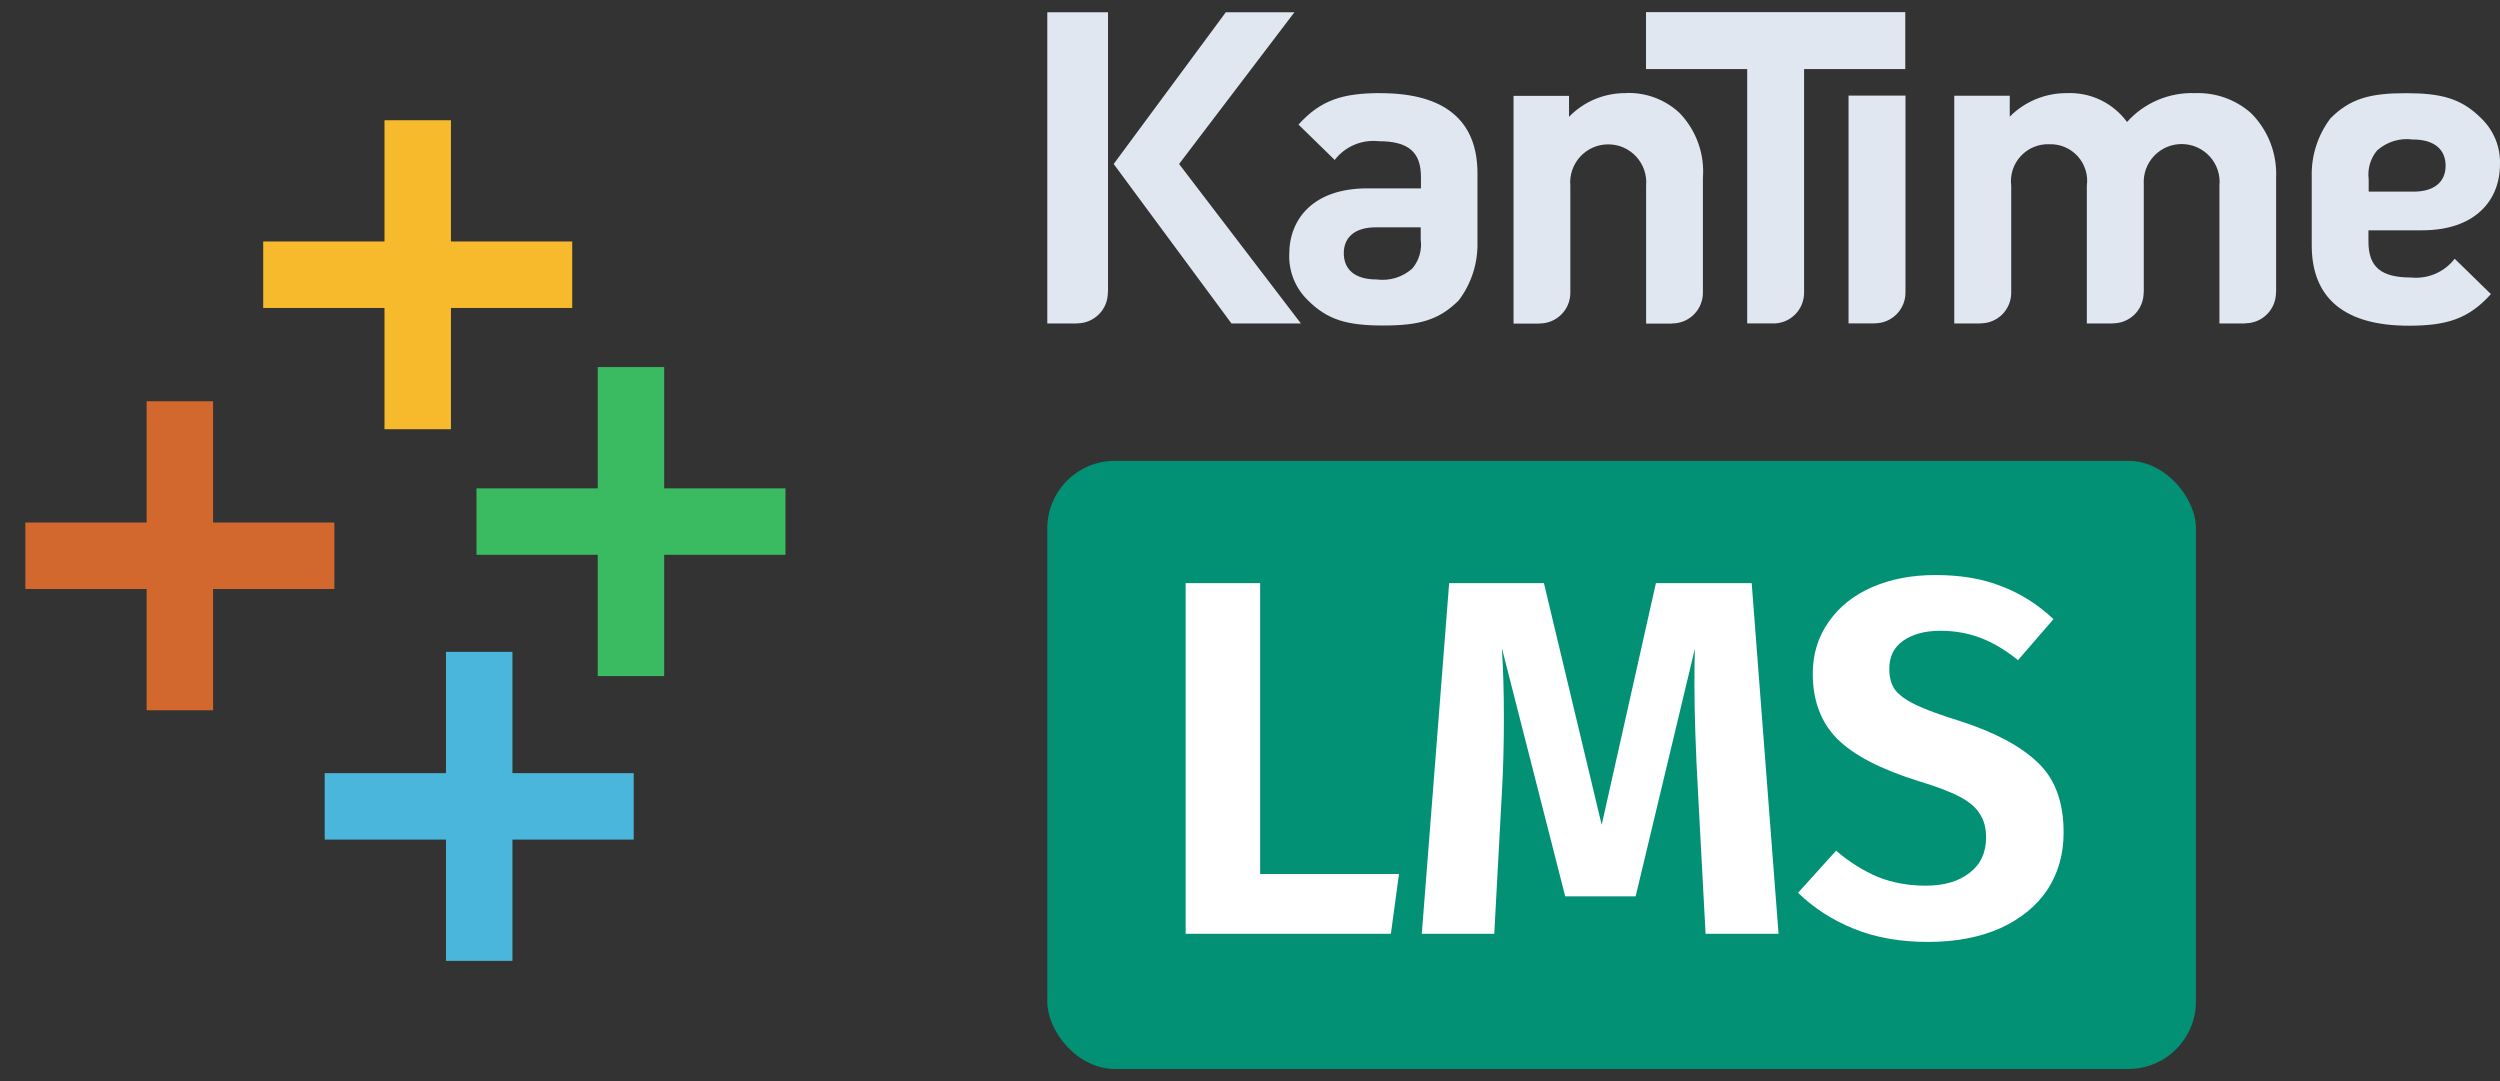 <svg width="74" height="32" viewBox="0 0 74 32" fill="none" xmlns="http://www.w3.org/2000/svg">
<rect x="0" y="0" width="74" height="32" fill="#333333" stroke="none"/>
<path d="M17.943 19.762V11.115H19.41V19.762H17.943ZM14.354 16.172V14.705H23V16.172H14.354Z" fill="#3BBB61" stroke="#3BBB61" stroke-width="0.5"/>
<path d="M11.631 12.455V3.809H13.098V12.455H11.631ZM8.041 8.866V7.398H16.688V8.866H8.041Z" fill="#F6BA2C" stroke="#F6BA2C" stroke-width="0.5"/>
<path d="M4.59 20.774V12.127H6.057V20.774H4.59ZM1 17.184V15.717H9.647V17.184H1Z" fill="#D3682F" stroke="#D3682F" stroke-width="0.5"/>
<path d="M13.451 28.192V19.545H14.918V28.192H13.451ZM9.861 24.602V23.135H18.508V24.602H9.861Z" fill="#4AB6DC" stroke="#4AB6DC" stroke-width="0.5"/>
<path d="M48.129 2.756C47.815 2.753 47.504 2.813 47.214 2.933C46.924 3.054 46.662 3.232 46.443 3.457V2.837H44.801V9.579H45.566L45.574 9.575C45.815 9.575 46.046 9.479 46.216 9.309C46.386 9.139 46.482 8.908 46.482 8.667V5.502C46.468 5.346 46.486 5.189 46.536 5.04C46.586 4.892 46.666 4.756 46.771 4.64C46.877 4.524 47.005 4.432 47.149 4.368C47.292 4.305 47.447 4.273 47.603 4.273C47.76 4.273 47.915 4.305 48.058 4.368C48.202 4.432 48.33 4.524 48.436 4.64C48.541 4.756 48.621 4.892 48.671 5.04C48.721 5.189 48.739 5.346 48.725 5.502V9.578H49.49L49.498 9.574C49.739 9.574 49.97 9.478 50.14 9.308C50.31 9.138 50.406 8.907 50.406 8.666V5.265C50.433 4.916 50.386 4.565 50.268 4.236C50.15 3.906 49.964 3.604 49.722 3.351C49.51 3.151 49.259 2.994 48.986 2.892C48.712 2.789 48.421 2.742 48.129 2.753M55.481 9.572H54.717V2.83H56.402V8.662C56.402 8.781 56.379 8.899 56.333 9.009C56.287 9.12 56.22 9.22 56.136 9.304C56.052 9.388 55.952 9.455 55.842 9.501C55.732 9.546 55.614 9.57 55.494 9.57L55.481 9.572ZM52.482 9.572H51.717V2.045H48.722V0.359H56.396V2.045H53.401V8.667C53.401 8.908 53.305 9.139 53.135 9.309C52.965 9.479 52.734 9.575 52.493 9.575L52.482 9.572ZM38.314 0.364H36.283L32.965 4.854L36.452 9.575H38.507L34.901 4.854L38.314 0.364ZM31 0.364V9.575H31.876L31.885 9.571C32.125 9.571 32.356 9.475 32.526 9.305C32.697 9.135 32.792 8.904 32.792 8.663L32.797 8.634V0.364H31ZM42.053 7.093C42.074 7.245 42.062 7.399 42.02 7.546C41.977 7.694 41.904 7.83 41.806 7.947C41.663 8.075 41.494 8.17 41.311 8.226C41.128 8.282 40.935 8.297 40.746 8.272C40.084 8.272 39.776 7.96 39.776 7.494C39.776 7.016 40.114 6.729 40.72 6.729H42.053V7.092V7.093ZM40.865 2.756C39.738 2.756 39.094 2.961 38.435 3.687L39.507 4.734C39.657 4.539 39.856 4.385 40.083 4.288C40.31 4.19 40.558 4.153 40.803 4.179C41.696 4.179 42.06 4.503 42.06 5.239V5.576H40.465C38.901 5.576 38.161 6.456 38.161 7.529C38.153 7.782 38.199 8.034 38.294 8.269C38.39 8.504 38.534 8.716 38.717 8.892C39.302 9.477 39.892 9.635 40.947 9.635C42.003 9.635 42.592 9.477 43.178 8.892C43.554 8.395 43.749 7.786 43.733 7.163V5.138C43.737 3.561 42.755 2.758 40.866 2.758M71.299 9.641C69.41 9.641 68.427 8.838 68.427 7.261V5.23C68.411 4.607 68.607 3.998 68.983 3.501C69.568 2.916 70.158 2.758 71.213 2.758C72.269 2.758 72.858 2.916 73.444 3.501C73.627 3.677 73.771 3.889 73.867 4.123C73.963 4.358 74.008 4.611 73.999 4.864C73.999 5.936 73.26 6.817 71.696 6.817H70.106V7.154C70.106 7.893 70.469 8.214 71.363 8.214C71.608 8.239 71.856 8.202 72.083 8.105C72.31 8.008 72.508 7.854 72.659 7.659L73.731 8.705C73.074 9.436 72.428 9.641 71.3 9.641M71.42 4.13C71.231 4.104 71.038 4.119 70.855 4.175C70.672 4.232 70.503 4.327 70.361 4.454C70.263 4.572 70.19 4.709 70.148 4.856C70.105 5.003 70.093 5.157 70.113 5.309V5.672H71.446C72.051 5.672 72.39 5.385 72.39 4.907C72.39 4.441 72.078 4.129 71.421 4.129M66.456 9.574H65.695V5.498C65.711 5.344 65.694 5.188 65.646 5.04C65.598 4.892 65.52 4.756 65.417 4.64C65.313 4.524 65.187 4.431 65.046 4.366C64.905 4.301 64.752 4.267 64.597 4.264C64.442 4.261 64.287 4.291 64.144 4.35C64.001 4.41 63.872 4.499 63.764 4.611C63.657 4.724 63.575 4.857 63.521 5.003C63.468 5.149 63.446 5.304 63.456 5.459V8.646L63.452 8.663C63.452 8.783 63.428 8.901 63.382 9.011C63.337 9.121 63.27 9.221 63.186 9.305C63.101 9.389 63.001 9.456 62.891 9.502C62.781 9.548 62.663 9.571 62.544 9.571L62.535 9.575H61.77V5.5C61.792 5.343 61.779 5.184 61.732 5.033C61.686 4.882 61.607 4.743 61.501 4.626C61.395 4.509 61.265 4.416 61.12 4.355C60.974 4.293 60.817 4.264 60.66 4.269C60.501 4.263 60.343 4.292 60.197 4.353C60.05 4.414 59.919 4.507 59.811 4.624C59.704 4.741 59.623 4.88 59.575 5.031C59.527 5.182 59.512 5.342 59.532 5.5V8.687C59.526 8.924 59.428 9.149 59.259 9.314C59.089 9.48 58.861 9.572 58.624 9.571L58.615 9.575H57.846V2.834H59.489V3.453C59.709 3.231 59.972 3.055 60.261 2.935C60.55 2.816 60.861 2.755 61.174 2.757C61.519 2.741 61.863 2.81 62.174 2.959C62.486 3.109 62.756 3.333 62.96 3.611C63.212 3.329 63.524 3.106 63.872 2.959C64.221 2.811 64.598 2.742 64.976 2.757C65.585 2.734 66.178 2.947 66.634 3.351C66.883 3.601 67.078 3.901 67.205 4.23C67.332 4.56 67.389 4.912 67.373 5.265V8.644L67.369 8.662C67.369 8.902 67.273 9.133 67.103 9.303C66.933 9.474 66.702 9.569 66.461 9.569L66.456 9.574Z" fill="#E0E7F1"/>
<rect x="31" y="13.641" width="34" height="18" rx="2" fill="#039176"/>
<path d="M37.3 17.261V25.871H41.41L41.17 27.641H35.095V17.261H37.3ZM52.645 27.641H50.485L50.26 23.426C50.19 22.166 50.155 21.096 50.155 20.216C50.155 19.746 50.16 19.406 50.17 19.196L48.415 26.531H46.33L44.455 19.181C44.495 19.791 44.515 20.476 44.515 21.236C44.515 22.046 44.495 22.791 44.455 23.471L44.23 27.641H42.085L42.895 17.261H45.7L47.41 24.416L49.015 17.261H51.85L52.645 27.641ZM57.288 17.021C58.038 17.021 58.688 17.131 59.238 17.351C59.798 17.561 60.313 17.886 60.783 18.326L59.733 19.541C59.363 19.241 58.993 19.021 58.623 18.881C58.253 18.741 57.858 18.671 57.438 18.671C56.978 18.671 56.608 18.771 56.328 18.971C56.058 19.161 55.923 19.436 55.923 19.796C55.923 20.046 55.978 20.251 56.088 20.411C56.208 20.571 56.413 20.721 56.703 20.861C56.993 21.001 57.428 21.161 58.008 21.341C59.038 21.671 59.808 22.081 60.318 22.571C60.828 23.051 61.083 23.741 61.083 24.641C61.083 25.281 60.923 25.846 60.603 26.336C60.283 26.816 59.818 27.196 59.208 27.476C58.598 27.746 57.883 27.881 57.063 27.881C56.243 27.881 55.513 27.751 54.873 27.491C54.233 27.231 53.683 26.876 53.223 26.426L54.348 25.181C54.748 25.521 55.163 25.781 55.593 25.961C56.023 26.131 56.493 26.216 57.003 26.216C57.543 26.216 57.973 26.091 58.293 25.841C58.623 25.591 58.788 25.241 58.788 24.791C58.788 24.511 58.728 24.281 58.608 24.101C58.498 23.911 58.303 23.741 58.023 23.591C57.743 23.441 57.338 23.286 56.808 23.126C55.678 22.776 54.868 22.356 54.378 21.866C53.898 21.376 53.658 20.736 53.658 19.946C53.658 19.366 53.813 18.856 54.123 18.416C54.433 17.966 54.863 17.621 55.413 17.381C55.963 17.141 56.588 17.021 57.288 17.021Z" fill="white"/>
</svg>
